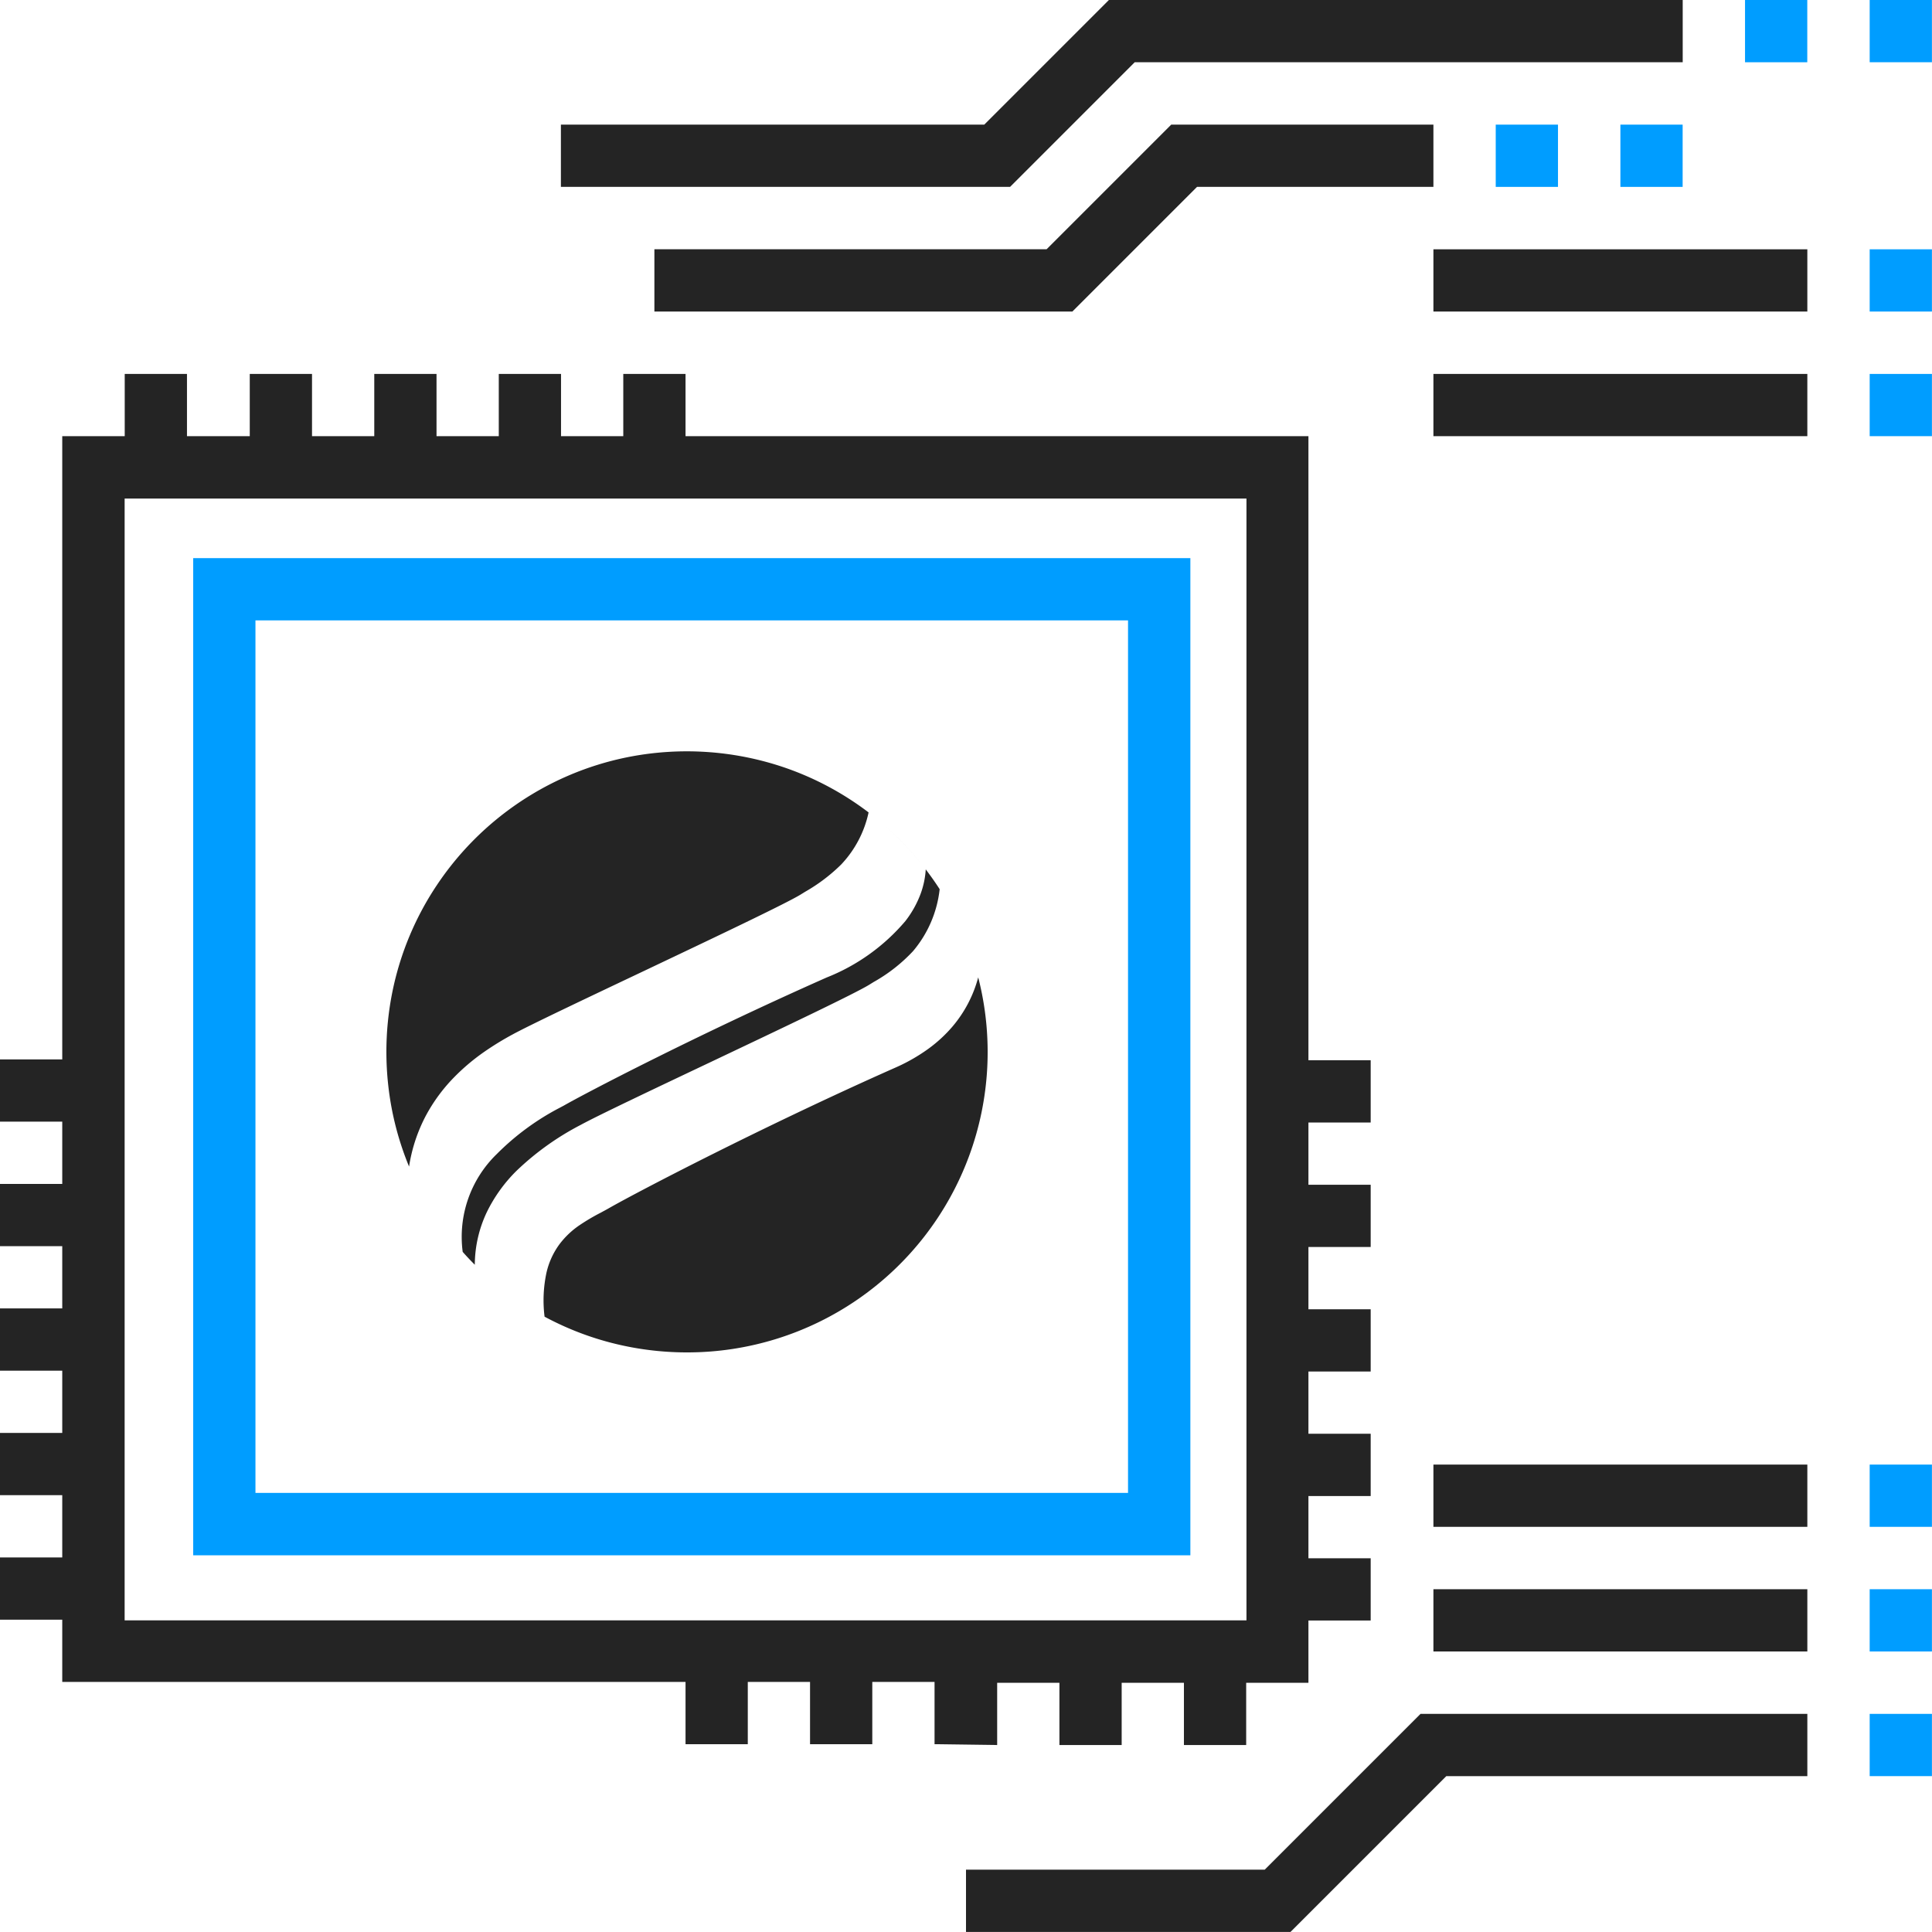 <svg xmlns="http://www.w3.org/2000/svg" width="90" height="90" viewBox="0 0 90 90"><path d="M48,190.452H94.452V144H48ZM50.9,146.9H91.548v40.645H50.9Z" transform="translate(-39 -118)" fill="#009dff"/><path d="M46.452,159.871v-2.9h2.9v2.9h2.9v-2.9h2.9v2.9h2.9v-2.9h2.9v-2.9h2.9v-2.9h-2.9v-2.9h2.9v-2.9h-2.9v-2.9h2.9v-2.9h-2.9v-2.9h2.9v-2.9h-2.9v-2.9h2.9v-2.9h-2.9V98.9H31.935V96h-2.9v2.9h-2.9V96h-2.9v2.9h-2.9V96h-2.9v2.9h-2.9V96h-2.9v2.9H8.71V96h-2.9v2.9H2.9v29.032H0v2.9H2.9v2.9H0v2.9H2.9v2.9H0v2.9H2.9v2.9H0v2.9H2.9v2.9H0v2.9H2.9v2.9H31.935v2.9h2.9v-2.9h2.9v2.9h2.9v-2.9h2.9v2.9ZM5.806,101.806H58.065v52.258H5.806V101.806Z" transform="translate(0 -78.581)" fill="#242424"/><path d="M448,0h2.9V2.9H448Z" transform="translate(-366.71)" fill="#009dff"/><path d="M170.73,2.9h25.528V0h-26.73l-5.806,5.806H144v2.9h20.924Z" transform="translate(-117.871)" fill="#242424"/><path d="M480,0h2.9V2.9H480Z" transform="translate(-392.903)" fill="#009dff"/><path d="M384,32h2.9v2.9H384Z" transform="translate(-314.323 -26.194)" fill="#009dff"/><path d="M168,37.806v2.9h19.472l5.806-5.806H204.29V32H192.076l-5.806,5.806Z" transform="translate(-137.516 -26.194)" fill="#242424"/><path d="M416,32h2.9v2.9H416Z" transform="translate(-340.516 -26.194)" fill="#009dff"/><path d="M261.915,447.258H248v2.9h15.117l7.258-7.258h16.818V440H269.173Z" transform="translate(-203 -360.161)" fill="#242424"/><path d="M480,440h2.9v2.9H480Z" transform="translate(-392.903 -360.161)" fill="#009dff"/><path d="M368,408h17.419v2.9H368Z" transform="translate(-301.226 -333.968)" fill="#242424"/><path d="M480,408h2.9v2.9H480Z" transform="translate(-392.903 -333.968)" fill="#009dff"/><path d="M368,376h17.419v2.9H368Z" transform="translate(-301.226 -307.774)" fill="#242424"/><path d="M480,376h2.9v2.9H480Z" transform="translate(-392.903 -307.774)" fill="#009dff"/><path d="M368,96h17.419v2.9H368Z" transform="translate(-301.226 -78.581)" fill="#242424"/><path d="M480,96h2.9v2.9H480Z" transform="translate(-392.903 -78.581)" fill="#009dff"/><path d="M368,64h17.419v2.9H368Z" transform="translate(-301.226 -52.387)" fill="#242424"/><path d="M480,64h2.9v2.9H480Z" transform="translate(-392.903 -52.387)" fill="#009dff"/><path d="M14,28a14.111,14.111,0,0,1-2.718-.264,13.9,13.9,0,0,1-3.914-1.4A6.146,6.146,0,0,1,7.454,24.3a3.576,3.576,0,0,1,.619-1.353,3.949,3.949,0,0,1,.918-.869,9.665,9.665,0,0,1,.986-.583c.136-.073.265-.142.387-.212.7-.4,2.524-1.365,4.89-2.549,2.021-1.01,5.126-2.524,8.445-3.995a8.39,8.39,0,0,0,1.55-.884,6.5,6.5,0,0,0,1.12-1.033,5.86,5.86,0,0,0,1.2-2.293A13.991,13.991,0,0,1,14,28ZM4.118,23.917h0c-.192-.192-.382-.392-.564-.6a5.373,5.373,0,0,1,1.594-4.563,11.849,11.849,0,0,1,2.915-2.144L8.27,16.5c.428-.247,1.943-1.055,4.182-2.17,1.863-.928,4.772-2.339,8.053-3.793a9.287,9.287,0,0,0,3.669-2.628,4.782,4.782,0,0,0,.716-1.283A4.025,4.025,0,0,0,25.125,5.5c.227.3.446.607.648.922A5.375,5.375,0,0,1,24.531,9.31a7.576,7.576,0,0,1-1.837,1.438l-.187.116c-.664.414-4.078,2.033-7.379,3.6-2.726,1.292-5.3,2.513-6.071,2.935a12.847,12.847,0,0,0-3.008,2.154,7.059,7.059,0,0,0-1.354,1.878,5.767,5.767,0,0,0-.577,2.488ZM1.055,19.342h0a13.942,13.942,0,0,1-.748-2.411,14.135,14.135,0,0,1-.023-5.752A13.923,13.923,0,0,1,2.391,6.172,14.041,14.041,0,0,1,8.551,1.1,13.929,13.929,0,0,1,11.178.284a14.1,14.1,0,0,1,7.364.469,13.941,13.941,0,0,1,3.92,2.093,5.072,5.072,0,0,1-1.272,2.421A8.082,8.082,0,0,1,19.5,6.546h0l-.186.115c-.664.414-4.077,2.032-7.378,3.6-2.727,1.293-5.3,2.513-6.073,2.936a13.893,13.893,0,0,0-1.27.777,9.823,9.823,0,0,0-1.453,1.224,7.854,7.854,0,0,0-1.294,1.76,7.494,7.494,0,0,0-.79,2.386ZM25.012,5.354A14.132,14.132,0,0,0,23.238,3.48a14.09,14.09,0,0,1,1.774,1.874Z" transform="translate(18 35)" fill="#242424"/></svg>